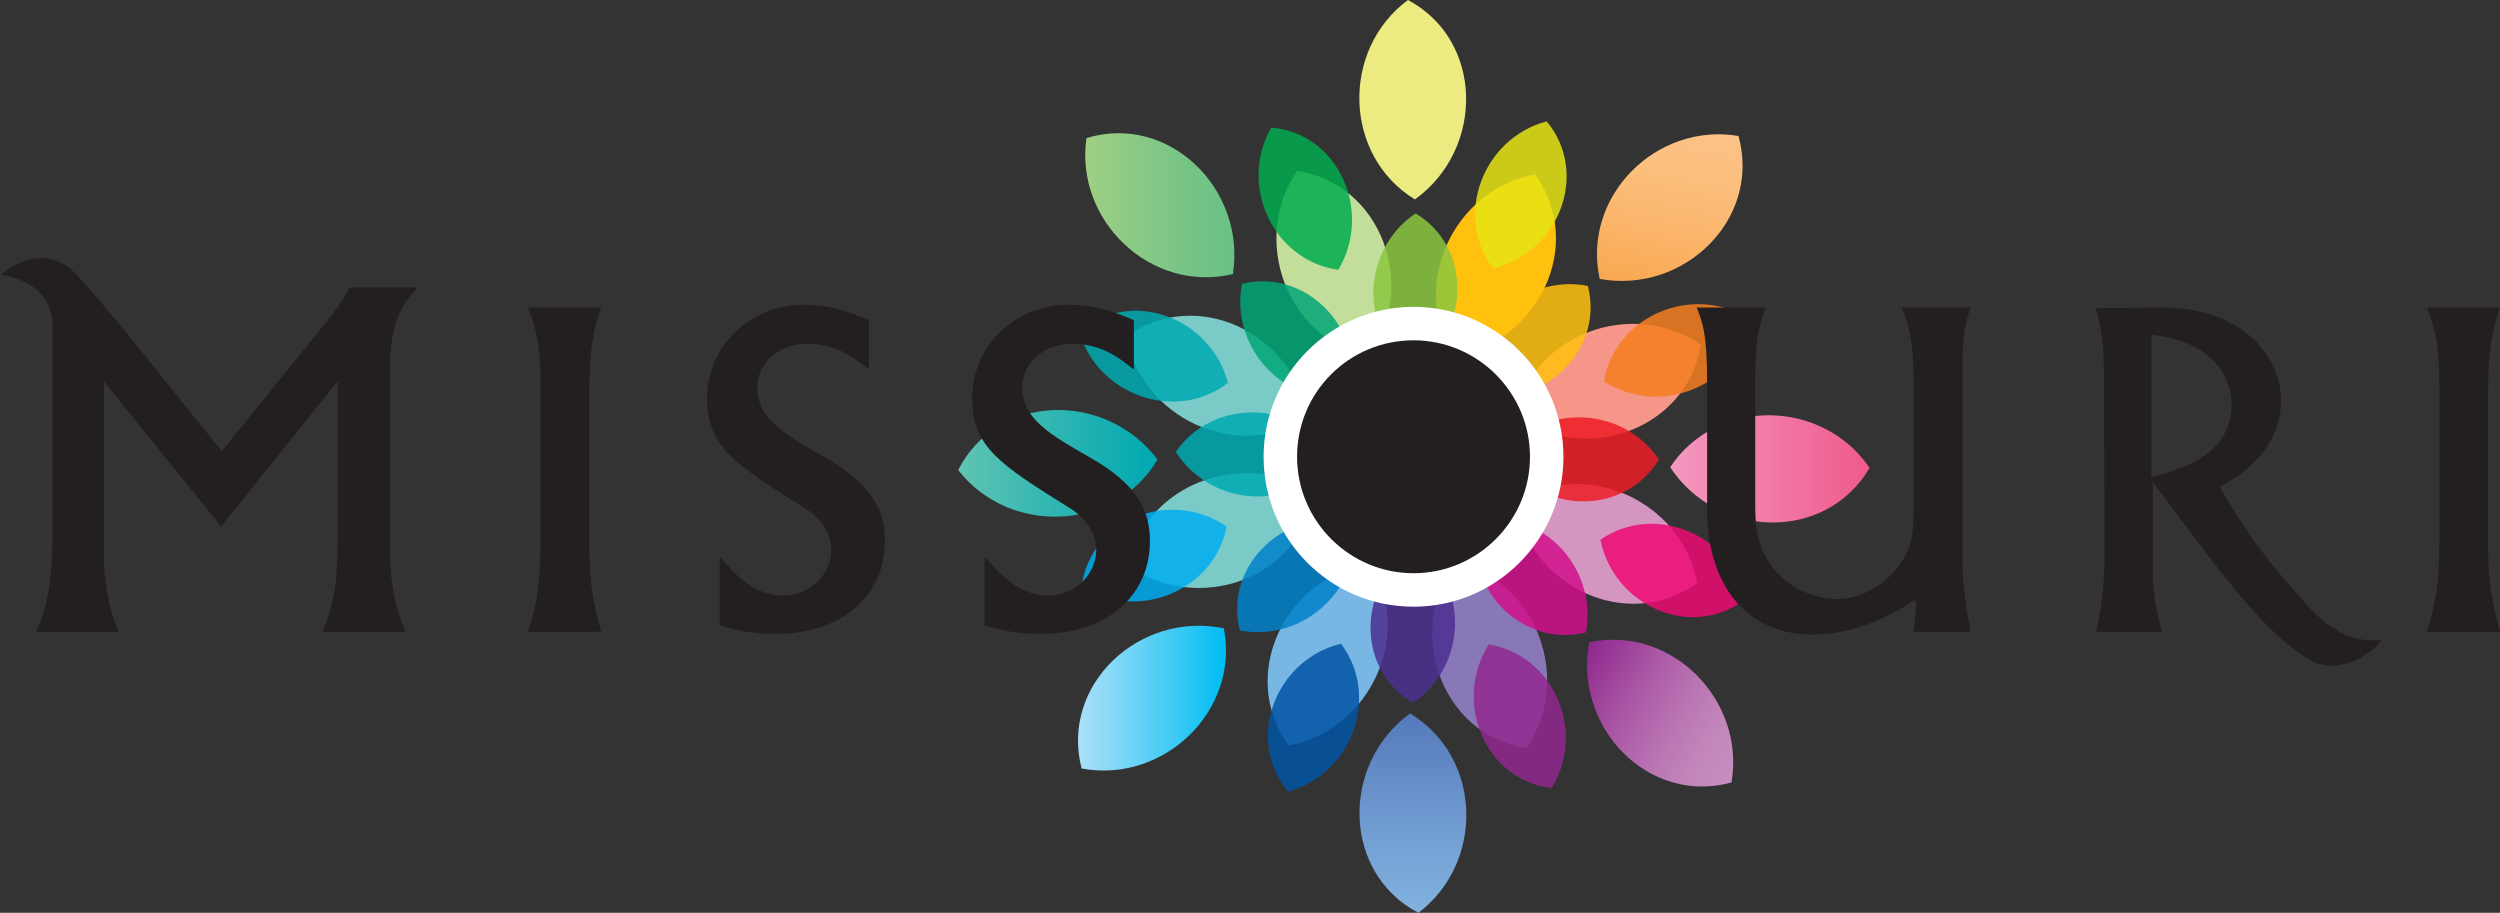 

<svg version="1.1" id="logo" xmlns="http://www.w3.org/2000/svg" xmlns:xlink="http://www.w3.org/1999/xlink" x="0px" y="0px"
     viewBox="0 0 358.5 130.9" style="enable-background:new 0 0 358.5 130.9;" xml:space="preserve">
<rect x="0" y="0" width="358.5" height="130.9" fill="#333333" stroke="none"/>
<style type="text/css">
	.st0{fill:#F59688;}
	.st1{fill:#7ACBC7;}
	.st2{fill:#D595C1;}
	.st3{fill:#8878B7;}
	.st4{fill:#78B6E3;}
	.st5{fill:#C3DE9A;}
	.st6{fill:#FFC10E;}
	.st7{fill:url(#SVGID_1_);}
	.st8{fill:url(#SVGID_2_);}
	.st9{fill:url(#SVGID_3_);}
	.st10{fill:url(#SVGID_4_);}
	.st11{fill:url(#SVGID_5_);}
	.st12{fill:url(#SVGID_6_);}
	.st13{fill:url(#SVGID_7_);}
	.st14{fill:#ECEB81;}
	.st15{fill:none;}
	.st16{opacity:0.85;}
	.st17{fill:#EC1C24;}
	.st18{fill:#00A9B1;}
	.st19{fill:#D10F8B;}
	.st20{fill:#4B2F91;}
	.st21{fill:#0081C8;}
	.st22{fill:#00A675;}
	.st23{fill:#8BC53F;}
	.st24{fill:#F47E20;}
	.st25{fill:#EC0972;}
	.st26{fill:#90278E;}
	.st27{fill:#0054A5;}
	.st28{fill:#00ADEE;}
	.st29{fill:#00AB4E;}
	.st30{fill:#E6E414;}
	.st31{fill:#FFFFFF;}
	.st32{fill:#231F20;}
</style>
    <g>
	<g>
		<g>
			<path class="st0" d="M243.9,49.4c-9.9-6.7-24.1-1.5-26.7,10.3C227.3,66.8,242,61.6,243.9,49.4"/>
            <path class="st1" d="M188.4,70.8c-9.9-6.7-24.1-1.5-26.7,10.3C171.9,88.2,186.5,83,188.4,70.8"/>
            <path class="st2" d="M243.4,83.6c-2.2-11.7-16-18.1-26.1-11.6C219.4,84.2,233.4,90.8,243.4,83.6"/>
            <path class="st3" d="M218.9,107.3c6.7-9.9,1.5-24.1-10.3-26.7C201.5,90.8,206.7,105.4,218.9,107.3"/>
            <path class="st4" d="M184.8,106.9c11.7-2.2,18.1-16,11.6-26.1C184.2,82.8,177.5,96.9,184.8,106.9"/>
            <path class="st1" d="M161.5,48.3c2.2,11.7,16,18.1,26.1,11.6C185.5,47.7,171.5,41,161.5,48.3"/>
            <path class="st5" d="M186,24.5c-6.7,9.9-1.5,24.1,10.3,26.7C203.4,41,198.2,26.4,186,24.5"/>
            <path class="st6" d="M220.1,25c-11.7,2.2-18.1,16-11.6,26.1C220.7,49,227.4,35,220.1,25"/>

            <linearGradient id="SVGID_1_" gradientUnits="userSpaceOnUse" x1="236.976" y1="85.691" x2="242.009" y2="109.372" gradientTransform="matrix(1 0 0 -1 0 127.324)">
				<stop  offset="0" style="stop-color:#F9A851"/>
                <stop  offset="0.388" style="stop-color:#FBB66D"/>
                <stop  offset="0.747" style="stop-color:#FCC07F"/>
                <stop  offset="1" style="stop-color:#FCC386"/>
			</linearGradient>
            <path class="st7" d="M249.3,19.5c-11.8-2-22.5,8.7-19.9,20.5C241.5,42.2,252.6,31.4,249.3,19.5"/>

            <linearGradient id="SVGID_2_" gradientUnits="userSpaceOnUse" x1="239.463" y1="60.062" x2="268.059" y2="60.062" gradientTransform="matrix(1 0 0 -1 0 127.324)">
				<stop  offset="0" style="stop-color:#F399C0"/>
                <stop  offset="1" style="stop-color:#EF5A8D"/>
			</linearGradient>
            <path class="st8" d="M268.1,67.1c-6.7-9.9-21.9-10.2-28.6-0.1C246.3,77.3,261.8,77.8,268.1,67.1"/>

            <linearGradient id="SVGID_3_" gradientUnits="userSpaceOnUse" x1="250.102" y1="18.477" x2="225.895" y2="31.348" gradientTransform="matrix(1 0 0 -1 0 127.324)">
				<stop  offset="2.450000e-02" style="stop-color:#C68DBE"/>
                <stop  offset="0.184" style="stop-color:#C387BB"/>
                <stop  offset="0.406" style="stop-color:#B975B3"/>
                <stop  offset="0.664" style="stop-color:#AA57A5"/>
                <stop  offset="0.947" style="stop-color:#942F92"/>
                <stop  offset="0.994" style="stop-color:#90278E"/>
			</linearGradient>
            <path class="st9" d="M248.3,112.2c2-11.8-8.6-22.6-20.4-20.1C225.6,104.3,236.4,115.5,248.3,112.2"/>

            <linearGradient id="SVGID_4_" gradientUnits="userSpaceOnUse" x1="202.616" y1="-3.574" x2="202.616" y2="24.995" gradientTransform="matrix(1 0 0 -1 0 127.324)">
				<stop  offset="0" style="stop-color:#81B2DF"/>
                <stop  offset="0.379" style="stop-color:#739FD3"/>
                <stop  offset="0.994" style="stop-color:#5579BB"/>
			</linearGradient>
            <path class="st10" d="M203.4,130.9c9.5-7.2,9.2-22.3-1.2-28.6C192.2,109.6,192.5,125.2,203.4,130.9"/>

            <linearGradient id="SVGID_5_" gradientUnits="userSpaceOnUse" x1="154.583" y1="27.184" x2="175.787" y2="27.184" gradientTransform="matrix(1 0 0 -1 0 127.324)">
				<stop  offset="2.450000e-02" style="stop-color:#A7DFF8"/>
                <stop  offset="0.258" style="stop-color:#82D8F7"/>
                <stop  offset="0.775" style="stop-color:#27C5F3"/>
                <stop  offset="0.982" style="stop-color:#00BDF2"/>
			</linearGradient>
            <path class="st11" d="M155.1,110.2c11.7,2.2,22.7-8.2,20.4-20.1C163.4,87.6,152,98.2,155.1,110.2"/>

            <linearGradient id="SVGID_6_" gradientUnits="userSpaceOnUse" x1="137.35" y1="60.849" x2="165.904" y2="60.849" gradientTransform="matrix(1 0 0 -1 0 127.324)">
				<stop  offset="2.450000e-02" style="stop-color:#5EC3B2"/>
                <stop  offset="0.365" style="stop-color:#3BB9B2"/>
                <stop  offset="0.982" style="stop-color:#00A9B1"/>
			</linearGradient>
            <path class="st12" d="M137.4,67.4c7.3,9.4,22.4,8.9,28.6-1.5C158.5,56,143,56.4,137.4,67.4"/>

            <linearGradient id="SVGID_7_" gradientUnits="userSpaceOnUse" x1="155.605" y1="97.871" x2="176.962" y2="97.871" gradientTransform="matrix(1 0 0 -1 0 127.324)">
				<stop  offset="6.100000e-03" style="stop-color:#9FD084"/>
                <stop  offset="0.259" style="stop-color:#8ECB85"/>
                <stop  offset="0.72" style="stop-color:#74C486"/>
                <stop  offset="0.994" style="stop-color:#6AC186"/>
			</linearGradient>
            <path class="st13" d="M155.8,19.8c-1.7,11.8,9.2,22.3,21,19.5C178.7,27.1,167.6,16.2,155.8,19.8"/>
            <path class="st14" d="M201.9,0c-9.6,7.1-9.3,22.3,1,28.6C212.9,21.4,212.8,5.8,201.9,0"/>
            <path class="st15" d="M243.9,49.4c-1.9,12.2-16.6,17.4-26.7,10.3C219.8,47.9,234,42.7,243.9,49.4 M188.4,70.8
				c-9.9-6.7-24.1-1.5-26.7,10.3C171.9,88.2,186.5,83,188.4,70.8 M243.4,83.6c-2.2-11.7-16-18.1-26.1-11.6
				C219.4,84.2,233.4,90.8,243.4,83.6 M218.9,107.3c6.7-9.9,1.5-24.1-10.3-26.7C201.5,90.8,206.7,105.4,218.9,107.3 M184.8,106.9
				c11.7-2.2,18.1-16,11.6-26.1C184.2,82.8,177.5,96.9,184.8,106.9 M161.5,48.3c2.2,11.7,16,18.1,26.1,11.6
				C185.5,47.7,171.5,41,161.5,48.3 M186,24.5c-6.7,9.9-1.5,24.1,10.3,26.7C203.4,41,198.2,26.4,186,24.5 M220.1,25
				c-11.7,2.2-18.1,16-11.6,26.1C220.7,49,227.4,35,220.1,25 M249.3,19.5c-11.8-2-22.5,8.7-19.9,20.5
				C241.5,42.2,252.6,31.4,249.3,19.5 M268.1,67.1c-6.7-9.9-21.9-10.2-28.6-0.1C246.3,77.3,261.8,77.8,268.1,67.1 M248.3,112.2
				c2-11.8-8.6-22.6-20.4-20.1C225.6,104.3,236.4,115.5,248.3,112.2 M204,130.8c9.5-7.2,9.2-22.3-1.2-28.6
				C192.8,109.5,193,125,204,130.8 M155.1,110.2c11.7,2.2,22.7-8.2,20.4-20.1C163.4,87.6,152,98.2,155.1,110.2 M137.4,67.4
				c7.3,9.4,22.4,8.9,28.6-1.5C158.5,56,143,56.4,137.4,67.4 M155.8,19.8c-1.7,11.8,9.2,22.3,21,19.5
				C178.7,27.1,167.6,16.2,155.8,19.8 M201.9,0c-9.6,7.1-9.3,22.3,1,28.6C212.9,21.4,212.8,5.8,201.9,0"/>
		</g>
        <g class="st16">
			<g>
				<path class="st17" d="M237.9,65.9c-5.2-7.8-17.1-8.2-22.5-0.4C220.6,73.7,232.8,74.2,237.9,65.9"/>
                <path class="st18" d="M191.1,65.2c-5.2-7.8-17.1-8.2-22.5-0.4C173.9,73,186.1,73.5,191.1,65.2"/>
                <path class="st19" d="M227.4,90.7c1.8-9.2-6.3-17.9-15.7-16.2C209.7,84,218,93,227.4,90.7"/>
                <path class="st20" d="M202.6,100.8c7.8-5.2,8.2-17.1,0.4-22.5C194.7,83.6,194.2,95.8,202.6,100.8"/>
                <path class="st21" d="M177.8,90.4c9.2,1.8,17.9-6.3,16.2-15.7C184.5,72.7,175.4,80.9,177.8,90.4"/>
                <path class="st22" d="M178.1,40.7c-1.8,9.2,6.3,17.9,15.7,16.2C195.8,47.4,187.5,38.4,178.1,40.7"/>
                <path class="st23" d="M203,30.6c-7.8,5.2-8.2,17.1-0.4,22.5C210.8,47.8,211.3,35.6,203,30.6"/>
                <path class="st6" d="M227.7,41c-9.2-1.8-17.9,6.3-16.2,15.7C221.1,58.7,230.1,50.4,227.7,41"/>
                <path class="st24" d="M250.6,45.6c-8-4.9-19-0.3-20.6,9.1C238.2,59.9,249.6,55.3,250.6,45.6"/>
                <path class="st25" d="M250.3,85.9c-2-9.2-13-13.9-20.8-8.5C231.4,86.9,242.6,91.9,250.3,85.9"/>
                <path class="st26" d="M222.5,113c5-8,0.4-19-9-20.6C208.3,100.6,212.9,111.9,222.5,113"/>
                <path class="st27" d="M184.7,113.5c9.1-2.4,13.3-13.6,7.6-21.2C182.9,94.6,178.5,106,184.7,113.5"/>
                <path class="st28" d="M155.1,84.1c7.9,5.1,19,0.7,20.8-8.6C167.8,70,156.4,74.4,155.1,84.1"/>
                <path class="st18" d="M154.8,47.6c2.5,9,13.8,13.1,21.3,7.3C173.6,45.5,162.1,41.2,154.8,47.6"/>
                <path class="st29" d="M182.3,18.3c-4.7,8.1,0.1,19,9.6,20.4C196.9,30.4,192,19.1,182.3,18.3"/>
                <path class="st30" d="M221.8,17.4c-9.1,2.4-13.4,13.5-7.7,21.1C223.5,36.3,228,24.9,221.8,17.4"/>
			</g>
		</g>
        <g>
			<g>
				<path class="st31" d="M202.7,87c-11.9,0-21.5-9.6-21.5-21.5c0-11.9,9.7-21.5,21.5-21.5c11.9,0,21.5,9.7,21.5,21.5
					C224.2,77.3,214.6,87,202.7,87z M202.7,49.9c-8.6,0-15.5,7-15.5,15.5c0,8.6,7,15.5,15.5,15.5c8.6,0,15.5-7,15.5-15.5
					C218.2,56.9,211.3,49.9,202.7,49.9z"/>
			</g>
            <g>
				<path class="st32" d="M202.7,48.8c9.2,0,16.7,7.5,16.7,16.7c0,9.2-7.5,16.7-16.7,16.7S186,74.7,186,65.5
					C186,56.2,193.5,48.8,202.7,48.8"/>
			</g>
		</g>
	</g>
        <g>
		<path class="st32" d="M253.2,44.1c-1.1,3-1.5,4.7-1.5,11.2v16.9c0,2.9,0.2,4.6,0.9,6.4c2.3,5.6,7.7,7.3,10.7,7.3
			c5,0,9.4-3.8,10.7-8.1c0.2-0.9,0.4-1.7,0.4-4.6V54.8c0-2.1,0-7.1-1.7-10.7h9.9c-0.7,2-1.2,3.4-1.2,9.5v24.8c0,3.2,0,6,1.2,12.2
			h-8.2c0.3-2.7,0.4-3.2,0.3-4.6c-2.7,1.7-8.1,5-14.8,5c-9.6,0-15.1-7.3-15.1-17.9V54.8c0-7.1-0.7-8.7-1.5-10.7H253.2z"/>
            <path class="st32" d="M301.7,53.8c0-5.5-0.7-8-1.2-9.6l9-0.1c12-0.2,17.6,7,17.6,13.3c0,7.6-6.7,11.3-8.8,12.4
			c2.2,3.8,5.1,8.5,9.4,13.4c4,4.6,7.3,9.1,13.7,8.6c0.6,0-5,5.8-10.2,2.8c-6.6-3.8-12.9-12.7-22.5-25.5v11.5c0,3.6,0.1,5.1,1.3,10
			h-9.4c1-4.6,1.2-8,1.2-12L301.7,53.8L301.7,53.8z M308.6,68.4C313,67.2,320,65.2,320,58c0-3.5-2.2-9-11.5-10V68.4z"/>
            <path class="st32" d="M358.5,44.1c-0.9,2.7-1.7,5.3-1.7,12.3v21.4c0,5.3,0.4,7.9,1.7,12.8H348c0.9-2.9,1.8-5.6,1.8-13.3V55.1
			c0-5.3-0.6-8.2-1.8-11H358.5z"/>
	</g>
        <g>
		<path class="st32" d="M10.8,39.2c2.1,2.2,4.7,5.4,7.4,8.6l13.6,16.9l14.8-18.3c1.5-1.8,2.1-2.6,3.6-5.2h9.7c-2.1,2.4-4,4.7-4,11.9
			v24.4c0,3.6,0.1,8.3,2.3,13.1H46.2c1.7-3.7,2.2-7.5,2.2-12.3V54.7L31.7,75.5L14.9,54.7v24.8c0,0.8,0,6.3,2.1,11.1H5.2
			c1-2.3,2.3-5.6,2.3-13.2v-31c0,0,0.4-5.8-7.4-7C5.5,35.1,9.3,37.6,10.8,39.2"/>
            <path class="st32" d="M86.2,44.1c-0.9,2.7-1.7,5.3-1.7,12.3v21.4c0,5.3,0.4,7.9,1.7,12.8H75.7c0.9-2.9,1.8-5.6,1.8-13.3V55.1
			c0-5.3-0.6-8.2-1.8-11H86.2z"/>
            <path class="st32" d="M124.6,53c-2-1.6-4.6-3.7-8.8-3.7c-4,0-7.2,2.6-7.2,6.3c0,4.4,3.9,6.7,9.7,10c6.7,3.8,8.6,7.5,8.6,12
			c0,7.7-6,13.3-15.7,13.3c-3.7,0-5.8-0.6-8-1.2v-9.9c2.1,2.4,4.8,5.6,9.1,5.6c4,0,6.9-3.2,6.9-6.5c0-3.2-2.5-5.3-3.9-6.1
			c-9.9-6.2-13.9-8.7-13.9-15.7c0-7.4,6.1-13.4,13.8-13.4c4.2,0,7.2,1.3,9.4,2.2V53z"/>
            <path class="st32" d="M162.6,53c-2-1.6-4.6-3.7-8.8-3.7c-4,0-7.2,2.6-7.2,6.3c0,4.4,3.9,6.7,9.7,10c6.7,3.8,8.6,7.5,8.6,12
			c0,7.7-6,13.3-15.7,13.3c-3.7,0-5.8-0.6-8-1.2v-9.9c2.1,2.4,4.8,5.6,9.1,5.6c4,0,6.9-3.2,6.9-6.5c0-3.2-2.5-5.3-3.9-6.1
			c-9.9-6.2-13.9-8.7-13.9-15.7c0-7.4,6.1-13.4,13.8-13.4c4.2,0,7.2,1.3,9.4,2.2L162.6,53L162.6,53z"/>
	</g>
</g>
</svg>
